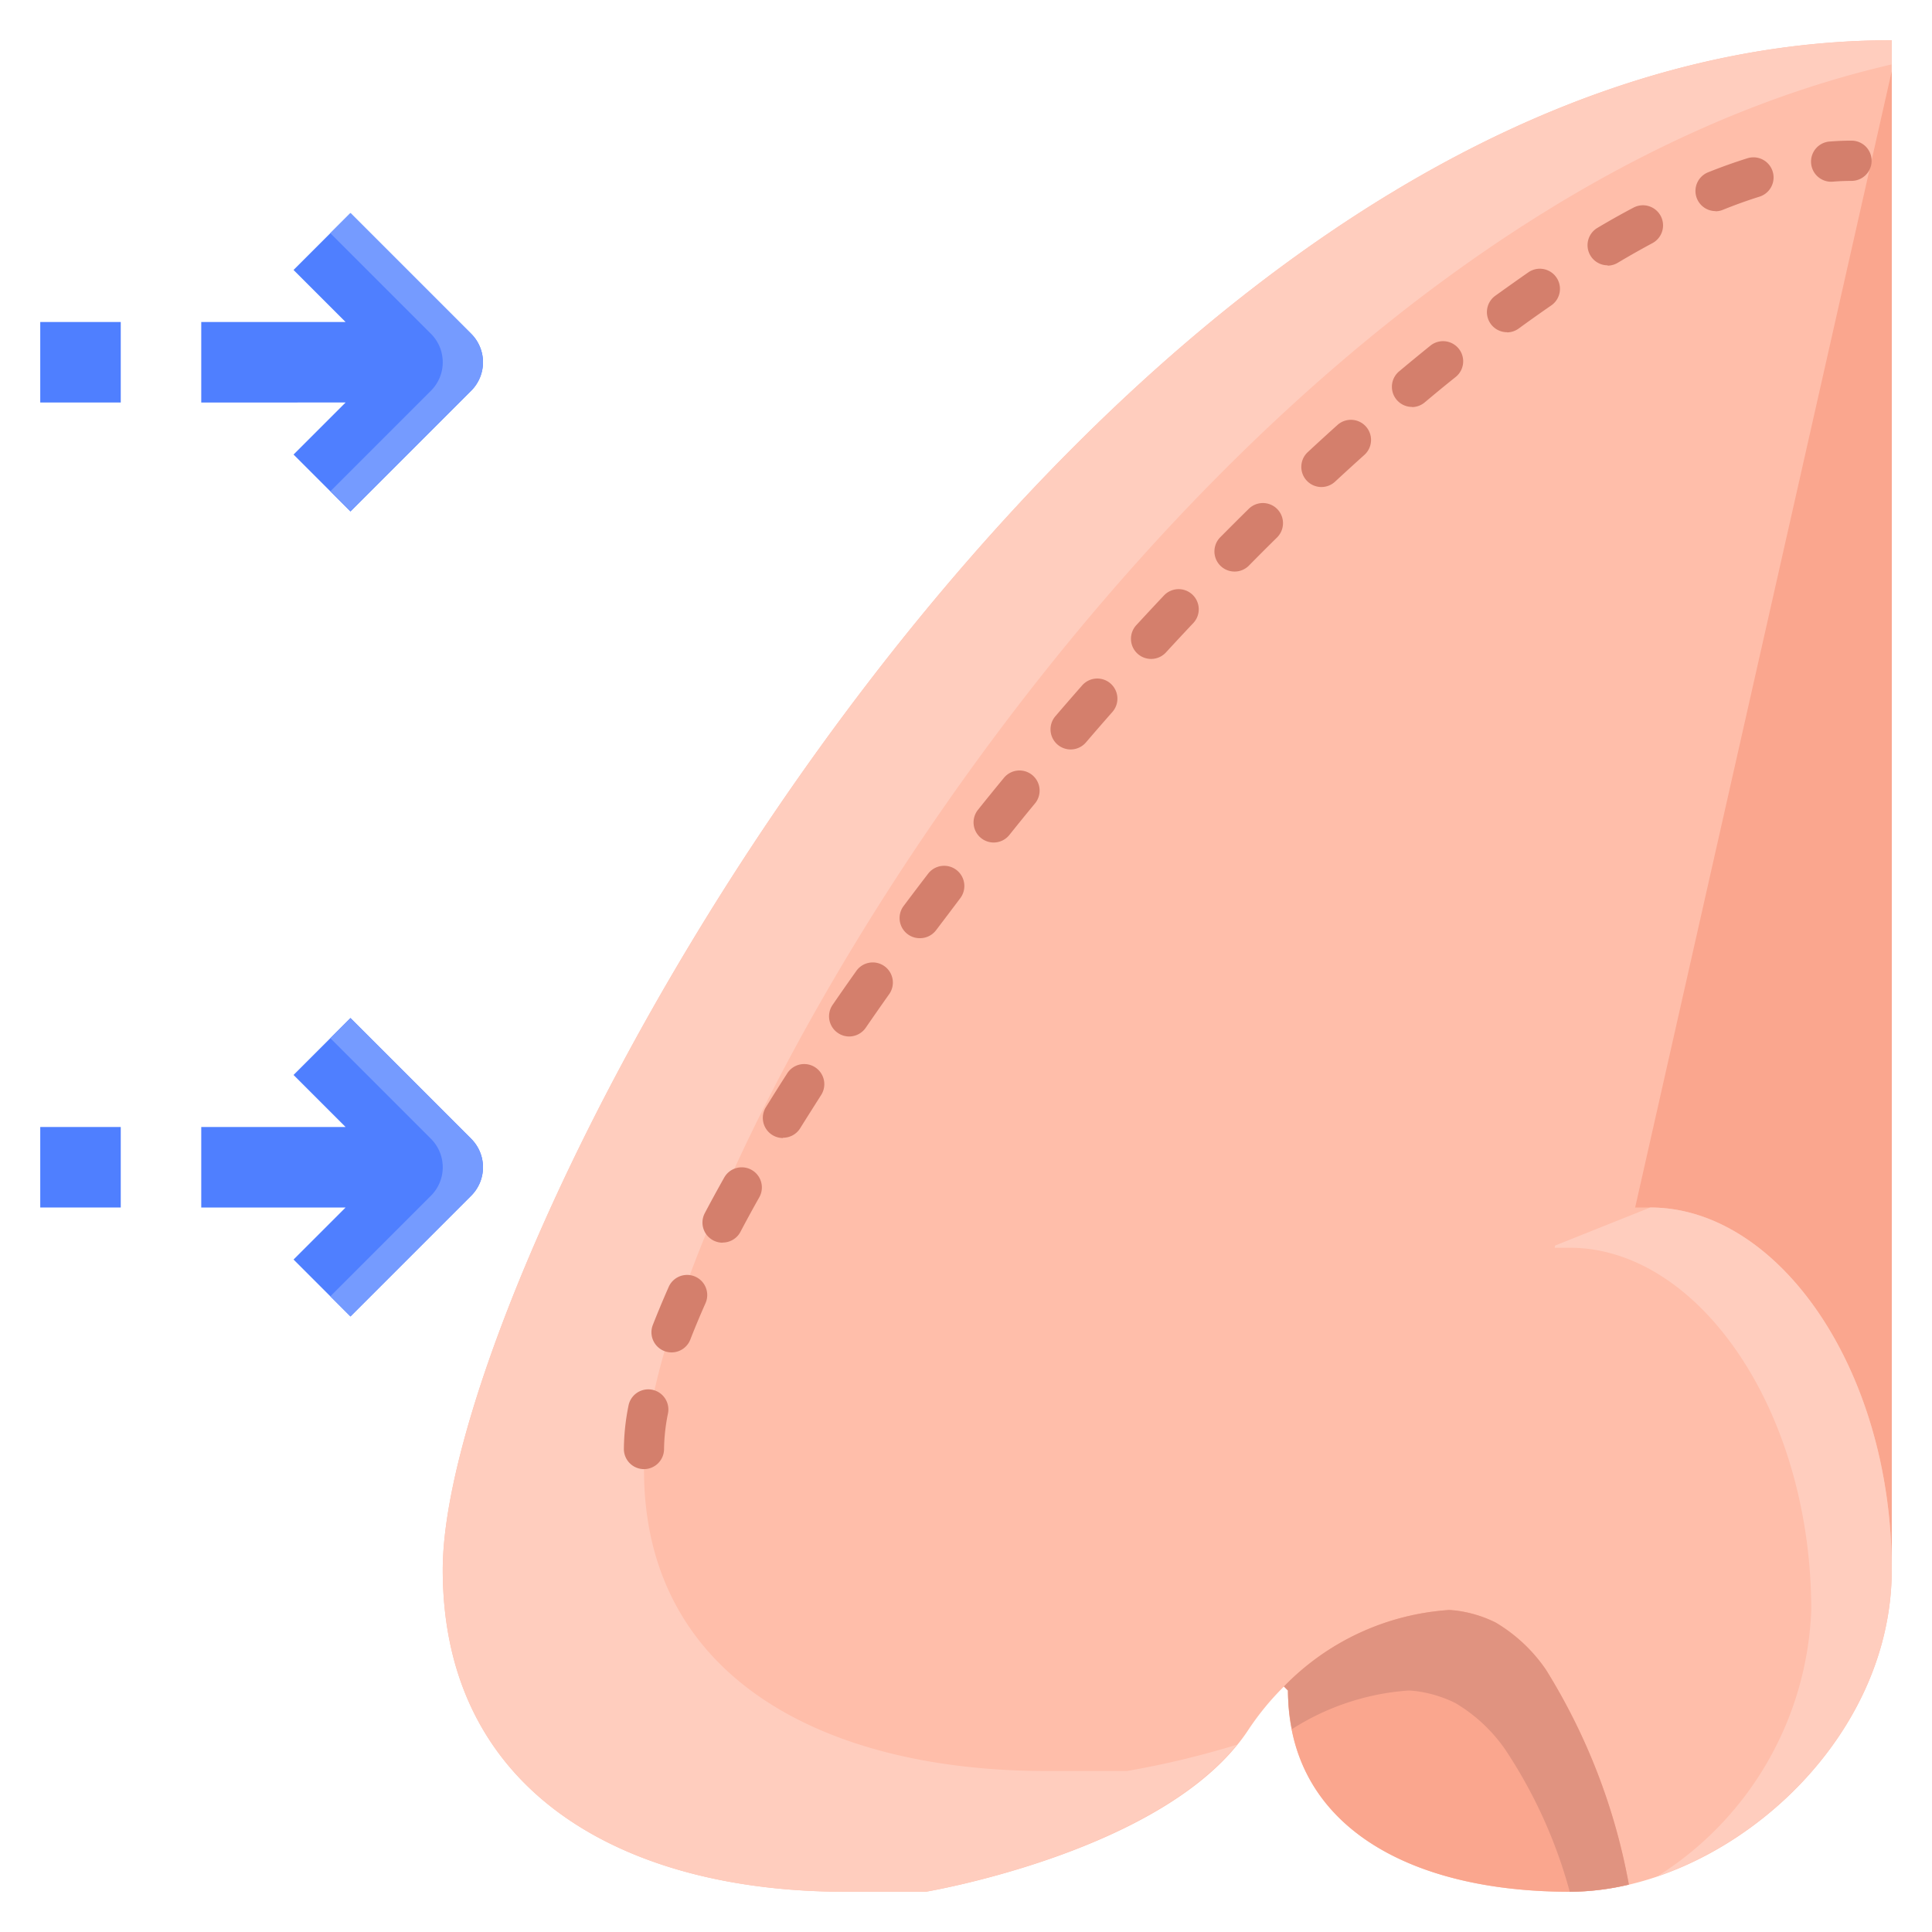 <svg xmlns="http://www.w3.org/2000/svg" viewBox="0 0 48 48"><title>18-nose augmentation</title><g id="_18-nose_augmentation" data-name="18-nose augmentation"><path d="M8.707,25.293,7.293,26.707,8.586,28H5v2H8.586L7.293,31.293l1.414,1.414,3-3a1,1,0,0,0,0-1.414Z" style="fill:#4f7fff"/><path d="M7.293,11.293l1.414,1.414,3-3a1,1,0,0,0,0-1.414l-3-3L7.293,6.707,8.586,8H5v2H8.586Z" style="fill:#4f7fff"/><path d="M8.707,25.293l-.5.5,2.5,2.5a1,1,0,0,1,0,1.414l-2.5,2.5.5.5,3-3a1,1,0,0,0,0-1.414Z" style="fill:#759bff"/><path d="M10.707,9.707l-2.5,2.5.5.5,3-3a1,1,0,0,0,0-1.414l-3-3-.5.5,2.5,2.5A1,1,0,0,1,10.707,9.707Z" style="fill:#759bff"/><rect x="1" y="28" width="2" height="2" style="fill:#4f7fff"/><rect x="1" y="8" width="2" height="2" style="fill:#4f7fff"/><path d="M47,1V39c0,4.42-4.28,8-8,8-4.04,0-7-1.68-7-5l-.1-.1A6.8,6.8,0,0,0,31,43c-2,3-8,4-8,4H21c-5.52,0-10-2.48-10-8C11,31,27.1,1,47,1Z" style="fill:#ffbeaa"/><path d="M38.67,41.99a3.4,3.4,0,0,0-.262-.508,3.958,3.958,0,0,0-1.251-1.172,3.09,3.09,0,0,0-1.014-.3C36.1,40.008,36.049,40,36,40a6.3,6.3,0,0,0-4.1,1.9l.1.1c0,3.32,2.96,5,7,5a6.468,6.468,0,0,0,1.469-.178,15.283,15.283,0,0,0-2.061-5.34A3.4,3.4,0,0,1,38.67,41.99Z" style="fill:#faa68e"/><path d="M35.143,42.011a3.09,3.09,0,0,1,1.014.3,3.958,3.958,0,0,1,1.251,1.172A12.077,12.077,0,0,1,39,47h0a6.468,6.468,0,0,0,1.469-.178,15.283,15.283,0,0,0-2.061-5.34,3.4,3.4,0,0,1,.262.508,3.4,3.4,0,0,0-.262-.508,3.958,3.958,0,0,0-1.251-1.172,3.09,3.09,0,0,0-1.014-.3C36.1,40.008,36.049,40,36,40a6.3,6.3,0,0,0-4.1,1.9l.1.1a4.915,4.915,0,0,0,.1.959A6.184,6.184,0,0,1,35,42C35.049,42,35.1,42.008,35.143,42.011Z" style="fill:#e09380"/><path d="M40.625,30H41c3.19,0,6,4.03,6,9V1.768Z" style="fill:#faa68e"/><path d="M26,44c-5.52,0-10-2.318-10-7.478C16,29.681,29.473,5.649,47,1.6V1C27.1,1,11,31,11,39c0,5.52,4.48,8,10,8h2s5.518-.927,7.731-3.654A22.239,22.239,0,0,1,28,44Z" style="fill:#ffcdbe"/><path d="M41,30l-2.363.945L38.625,31H39c3.19,0,6,4.03,6,9a8.179,8.179,0,0,1-3.815,6.612C44.214,45.578,47,42.566,47,39,47,34.03,44.19,30,41,30Z" style="fill:#ffcdbe"/><path d="M16,36.5a.5.5,0,0,1-.5-.5,5.644,5.644,0,0,1,.117-1.088.5.5,0,0,1,.981.193,4.7,4.7,0,0,0-.1.9A.5.5,0,0,1,16,36.5Zm.686-2.9a.5.5,0,0,1-.467-.681c.118-.3.251-.621.395-.947a.5.5,0,1,1,.914.406q-.207.466-.376.9A.5.5,0,0,1,16.686,33.6Zm1.266-2.726a.488.488,0,0,1-.233-.058.5.5,0,0,1-.209-.675q.231-.438.487-.892a.5.5,0,0,1,.871.491q-.249.441-.473.867A.5.5,0,0,1,17.952,30.871Zm1.5-2.6a.5.5,0,0,1-.425-.763q.261-.423.538-.854a.5.5,0,0,1,.842.539c-.18.284-.358.564-.53.84A.5.5,0,0,1,19.453,28.267ZM21.1,25.751a.493.493,0,0,1-.284-.088.5.5,0,0,1-.128-.7q.282-.411.577-.826a.5.5,0,1,1,.816.577q-.29.411-.569.816A.5.5,0,0,1,21.1,25.751Zm1.75-2.442a.5.5,0,0,1-.4-.8q.3-.4.607-.8a.5.5,0,0,1,.8.607q-.3.4-.6.794A.5.5,0,0,1,22.848,23.309Zm1.838-2.377a.5.5,0,0,1-.39-.813q.313-.392.635-.782a.5.5,0,1,1,.771.636q-.317.384-.627.772A.5.5,0,0,1,24.686,20.932ZM26.6,18.62a.5.5,0,0,1-.379-.826q.327-.381.66-.76a.5.5,0,1,1,.752.659q-.33.375-.653.752A.5.5,0,0,1,26.6,18.62Zm2-2.249a.5.5,0,0,1-.369-.839c.229-.248.457-.494.688-.738a.5.5,0,0,1,.727.687c-.227.241-.454.484-.678.728A.5.5,0,0,1,28.6,16.371ZM30.673,14.2a.5.5,0,0,1-.356-.852c.238-.24.475-.477.714-.712a.5.5,0,0,1,.7.714q-.352.346-.7.7A.5.5,0,0,1,30.673,14.2ZM32.83,12.1a.5.5,0,0,1-.34-.866q.372-.346.745-.681a.5.5,0,0,1,.668.744q-.367.33-.733.669A.5.5,0,0,1,32.83,12.1Zm2.251-1.99a.5.5,0,0,1-.321-.883q.392-.328.781-.642a.5.5,0,0,1,.627.779q-.384.307-.766.629A.5.5,0,0,1,35.081,10.114Zm2.361-1.856a.5.5,0,0,1-.3-.9q.417-.3.828-.587a.5.5,0,1,1,.568.823q-.4.276-.806.572A.5.5,0,0,1,37.442,8.258Zm2.5-1.662a.5.5,0,0,1-.255-.93q.448-.267.89-.5a.5.5,0,1,1,.473.881q-.421.226-.853.483A.5.5,0,0,1,39.942,6.6Zm2.681-1.347a.5.5,0,0,1-.186-.964q.5-.2.977-.349a.5.5,0,1,1,.3.954q-.444.139-.9.323A.488.488,0,0,1,42.623,5.249Zm2.891-.73a.5.5,0,0,1-.038-1c.177-.014.352-.021.524-.021a.5.5,0,0,1,0,1c-.146,0-.3.006-.447.018Z" style="fill:#d47f6c"/></g></svg>